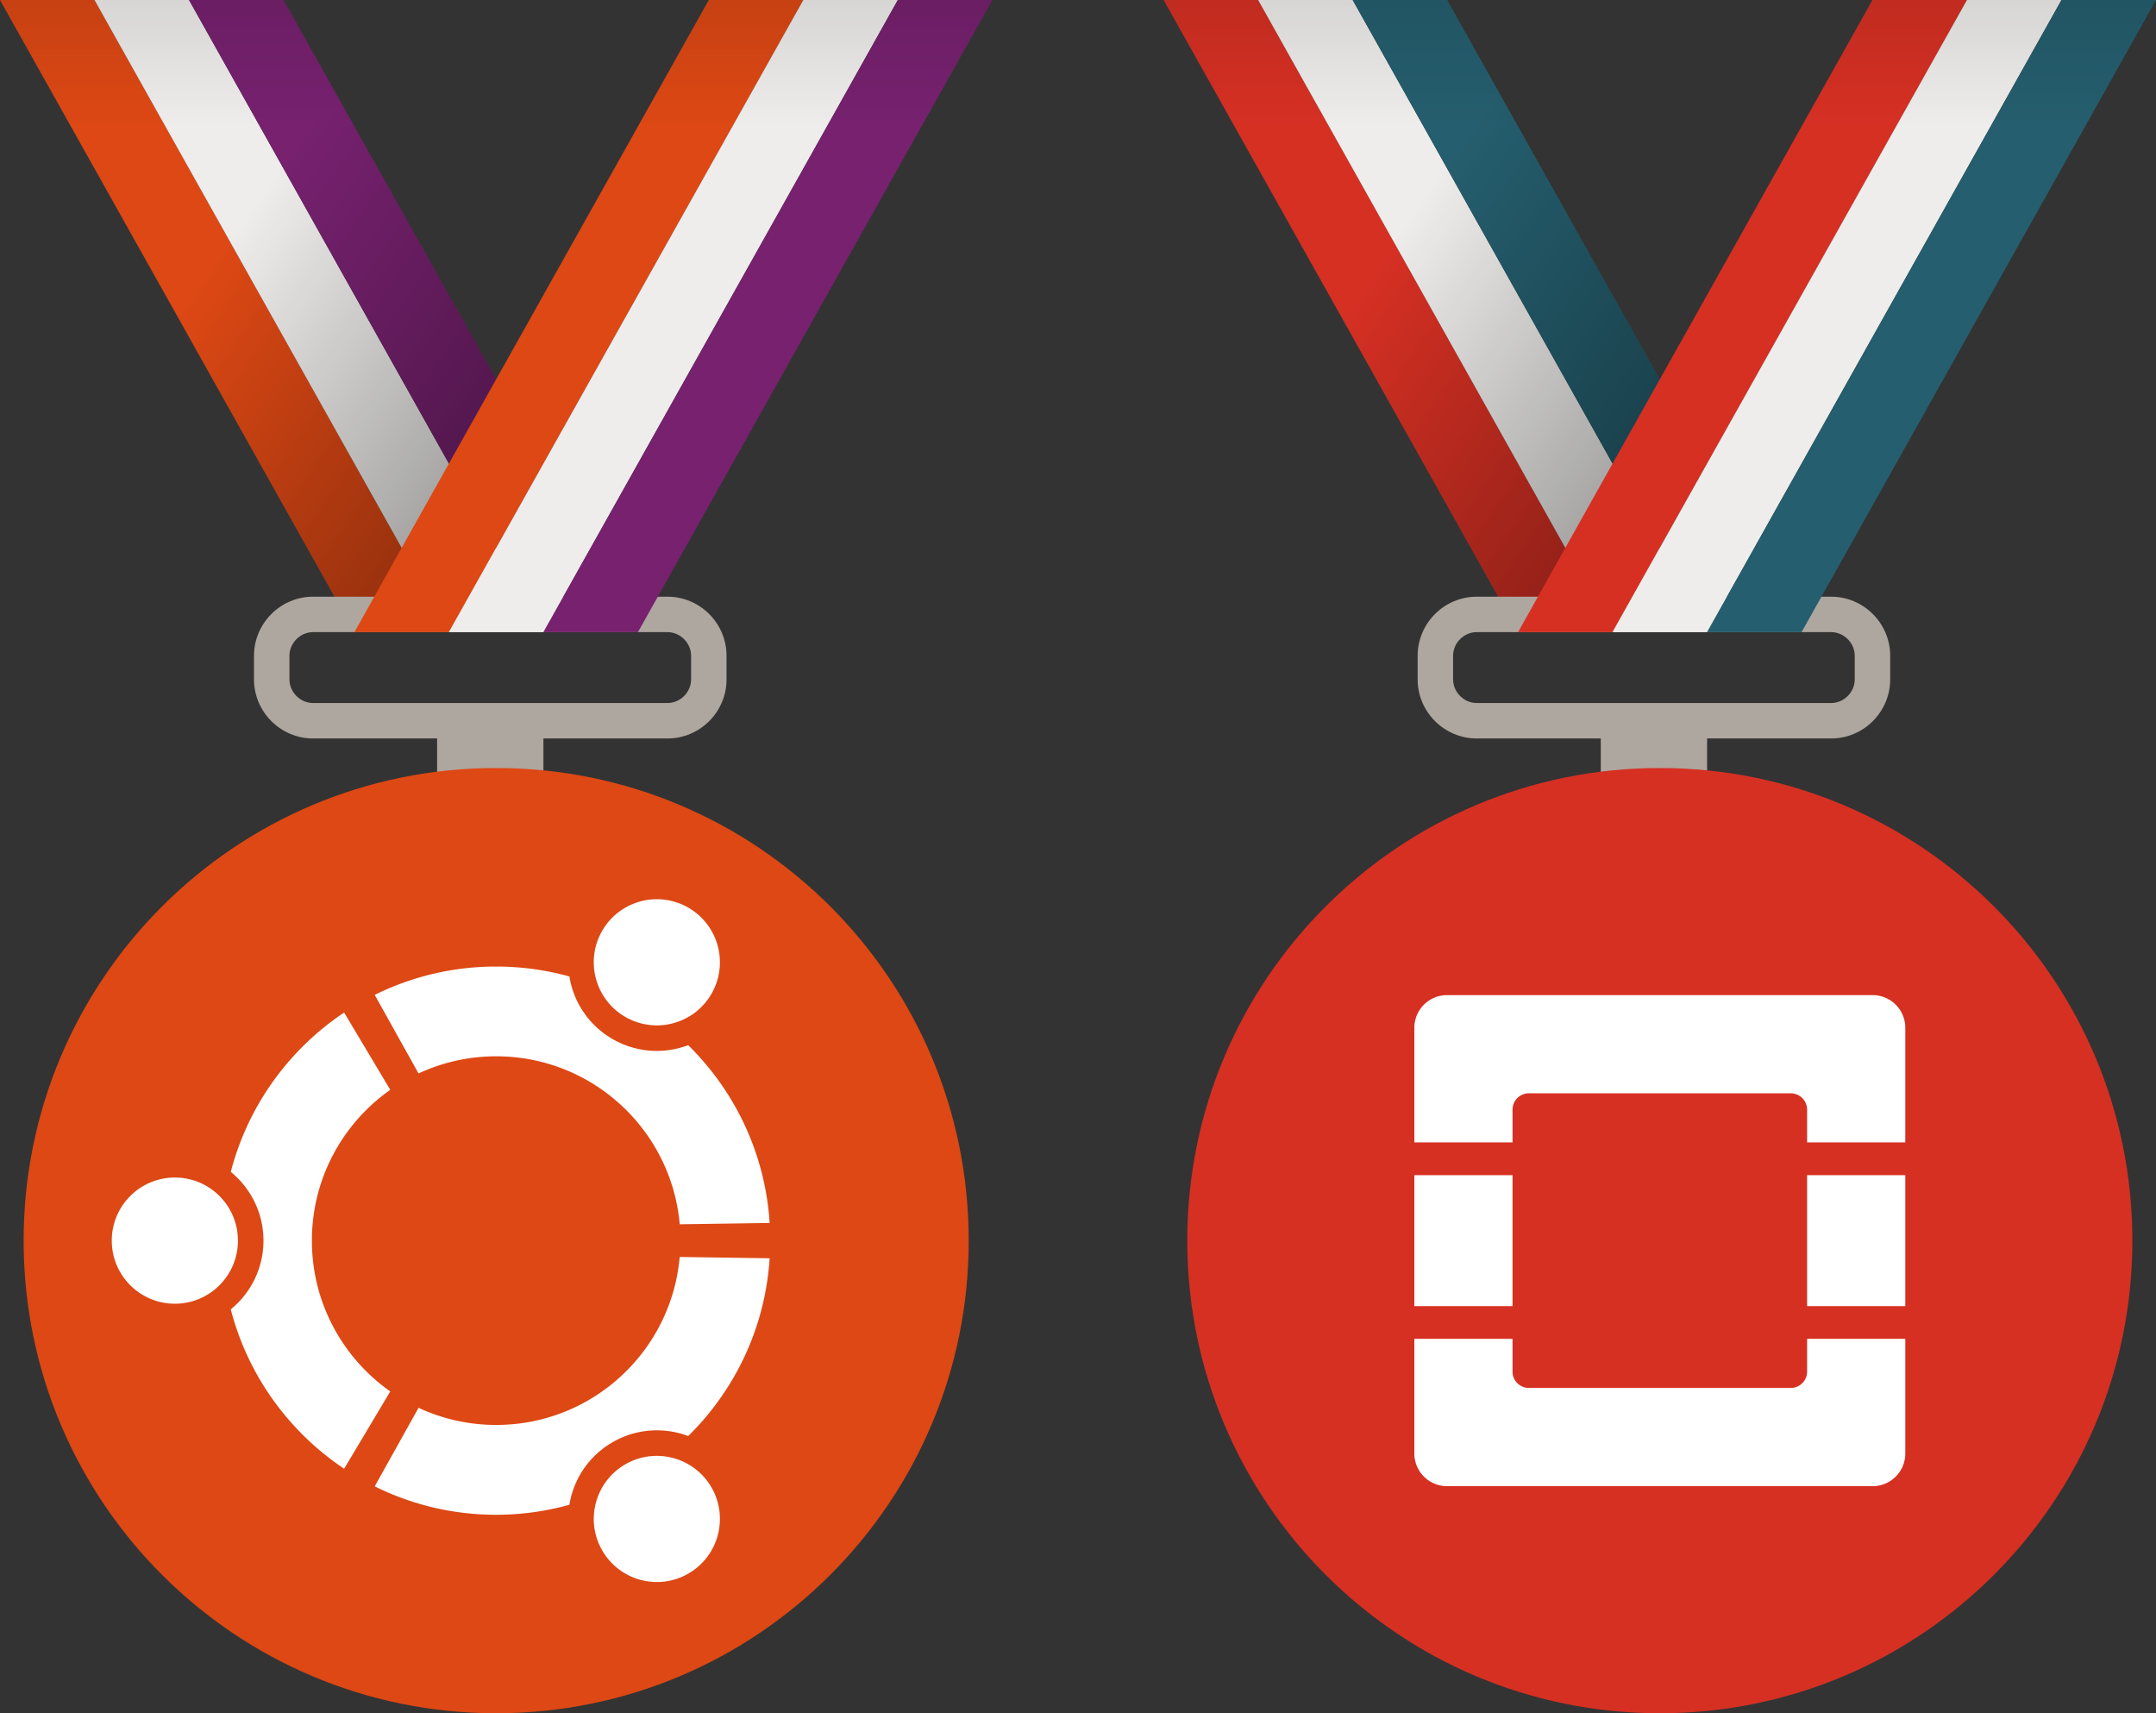 <svg xmlns="http://www.w3.org/2000/svg" width="365" height="290"><rect width="100%" height="100%" fill="#333333" stroke="none"/><path fill="#D63023" d="M273 107h-16L197 0h16z"/><path fill="#FFF" d="M289 107h-16L213 0h16z"/><path opacity=".2" fill="#AEA79F" d="M289 107h-16L213 0h16z"/><path fill="#255E6E" d="M305 107h-16L229 0h16z"/><linearGradient id="a" gradientUnits="userSpaceOnUse" x1="279.545" y1="73.006" x2="234.733" y2="42.384"><stop offset="0" stop-opacity=".3"/><stop offset="1" stop-opacity="0"/></linearGradient><path fill="url(#a)" d="M305 107h-48L197 0h48z"/><path fill="#AEA79F" d="M310 107c2.168 0 4 1.832 4 4v4c0 2.168-1.832 4-4 4h-60c-2.168 0-4-1.832-4-4v-4c0-2.168 1.832-4 4-4h60m0-6h-60c-5.5 0-10 4.5-10 10v4c0 5.5 4.5 10 10 10h60c5.5 0 10-4.5 10-10v-4c0-5.5-4.5-10-10-10zM271 125h18v6h-18z"/><path fill="#D63023" d="M257 107h16L333 0h-16z"/><path fill="#FFF" d="M273 107h16L349 0h-16z"/><path opacity=".2" fill="#AEA79F" d="M273 107h16L349 0h-16z"/><path fill="#255E6E" d="M289 107h16L365 0h-16z"/><linearGradient id="b" gradientUnits="userSpaceOnUse" x1="251" y1="107" x2="251"><stop offset="0" stop-opacity="0"/><stop offset=".8" stop-opacity="0"/><stop offset="1" stop-opacity=".1"/></linearGradient><path fill="url(#b)" d="M305 107h-48L197 0h48z"/><linearGradient id="c" gradientUnits="userSpaceOnUse" x1="-3633" y1="107" x2="-3633" gradientTransform="matrix(-1 0 0 1 -3322 0)"><stop offset="0" stop-opacity="0"/><stop offset=".8" stop-opacity="0"/><stop offset="1" stop-opacity=".1"/></linearGradient><path fill="url(#c)" d="M257 107h48L365 0h-48z"/><path fill="#DD4814" d="M76 107H60L0 0h16z"/><path fill="#FFF" d="M92 107H76L16 0h16z"/><path opacity=".2" fill="#AEA79F" d="M92 107H76L16 0h16z"/><path fill="#77216F" d="M108 107H92L32 0h16z"/><linearGradient id="d" gradientUnits="userSpaceOnUse" x1="82.545" y1="73.006" x2="37.733" y2="42.384"><stop offset="0" stop-opacity=".3"/><stop offset="1" stop-opacity="0"/></linearGradient><path fill="url(#d)" d="M108 107H60L0 0h48z"/><path fill="#AEA79F" d="M113 107c2.168 0 4 1.832 4 4v4c0 2.168-1.832 4-4 4H53c-2.168 0-4-1.832-4-4v-4c0-2.168 1.832-4 4-4h60m0-6H53c-5.5 0-10 4.5-10 10v4c0 5.5 4.5 10 10 10h60c5.5 0 10-4.5 10-10v-4c0-5.5-4.5-10-10-10zM74 125h18v6H74z"/><path fill="#DD4814" d="M60 107h16L136 0h-16z"/><path fill="#FFF" d="M76 107h16L152 0h-16z"/><path opacity=".2" fill="#AEA79F" d="M76 107h16L152 0h-16z"/><path fill="#77216F" d="M92 107h16L168 0h-16z"/><linearGradient id="e" gradientUnits="userSpaceOnUse" x1="54" y1="107" x2="54"><stop offset="0" stop-opacity="0"/><stop offset=".8" stop-opacity="0"/><stop offset="1" stop-opacity=".1"/></linearGradient><path fill="url(#e)" d="M108 107H60L0 0h48z"/><linearGradient id="f" gradientUnits="userSpaceOnUse" x1="-3436" y1="107" x2="-3436" gradientTransform="matrix(-1 0 0 1 -3322 0)"><stop offset="0" stop-opacity="0"/><stop offset=".8" stop-opacity="0"/><stop offset="1" stop-opacity=".1"/></linearGradient><path fill="url(#f)" d="M60 107h48L168 0h-48z"/><path fill="#D63023" d="M361 210c0 44.179-35.817 80-80 80-44.184 0-80-35.821-80-80 0-44.184 35.818-80 80-80 44.183 0 80 35.816 80 80z"/><path fill="#FFF" d="M244.982 168.441a5.529 5.529 0 0 0-5.541 5.54v19.394h16.623v-5.54a2.764 2.764 0 0 1 2.771-2.771h44.329a2.766 2.766 0 0 1 2.77 2.771v5.54h16.623v-19.394a5.529 5.529 0 0 0-5.54-5.54h-72.035zm-5.541 30.476v22.166h16.623v-22.166h-16.623zm66.494 0v22.166h16.623v-22.166h-16.623zm-66.494 27.707v19.395a5.53 5.53 0 0 0 5.541 5.54h72.035a5.53 5.53 0 0 0 5.54-5.54v-19.395h-16.623v5.539a2.766 2.766 0 0 1-2.77 2.771h-44.329a2.764 2.764 0 0 1-2.771-2.771v-5.539h-16.623z"/><path fill="#DD4814" d="M164 210c0 44.179-35.816 80-80 80S4 254.179 4 210c0-44.183 35.819-80 80-80 44.184 0 80 35.817 80 80z"/><path fill="#FFF" d="M29.602 199.314c-5.901 0-10.681 4.785-10.681 10.686 0 5.898 4.78 10.679 10.681 10.679 5.898 0 10.68-4.781 10.68-10.679 0-5.902-4.782-10.686-10.68-10.686zM105.862 247.86c-5.106 2.951-6.859 9.48-3.906 14.586 2.947 5.107 9.474 6.863 14.583 3.912 5.108-2.951 6.86-9.482 3.911-14.592-2.951-5.101-9.481-6.851-14.588-3.906z"/><path fill="#FFF" d="M52.803 210c0-10.554 5.243-19.878 13.266-25.527l-7.809-13.081c-9.346 6.248-16.299 15.796-19.188 26.969 3.372 2.756 5.53 6.944 5.53 11.64 0 4.688-2.158 8.877-5.53 11.634 2.888 11.179 9.841 20.725 19.188 26.975l7.809-13.086c-8.024-5.646-13.266-14.965-13.266-25.524zM84 178.798c16.3 0 29.67 12.497 31.075 28.434l15.221-.223c-.751-11.768-5.89-22.329-13.788-30.094-4.062 1.53-8.752 1.3-12.807-1.041a14.95 14.95 0 0 1-7.305-10.59A46.615 46.615 0 0 0 84 163.604a46.23 46.23 0 0 0-20.563 4.799l7.421 13.299A31.085 31.085 0 0 1 84 178.798zM84 241.196a31.097 31.097 0 0 1-13.14-2.9l-7.423 13.297A46.19 46.19 0 0 0 84 256.403c4.296 0 8.452-.599 12.396-1.693a14.965 14.965 0 0 1 7.305-10.588 14.979 14.979 0 0 1 12.807-1.042c7.898-7.766 13.037-18.327 13.788-30.094l-15.228-.221C113.67 228.704 100.3 241.196 84 241.196z"/><path fill="#FFF" d="M105.859 172.134c5.109 2.945 11.639 1.201 14.585-3.906 2.953-5.11 1.204-11.636-3.906-14.587-5.109-2.952-11.636-1.202-14.589 3.907-2.946 5.108-1.194 11.636 3.91 14.586z"/><defs><path id="g" d="M22-360h984V53H22z"/></defs></svg>